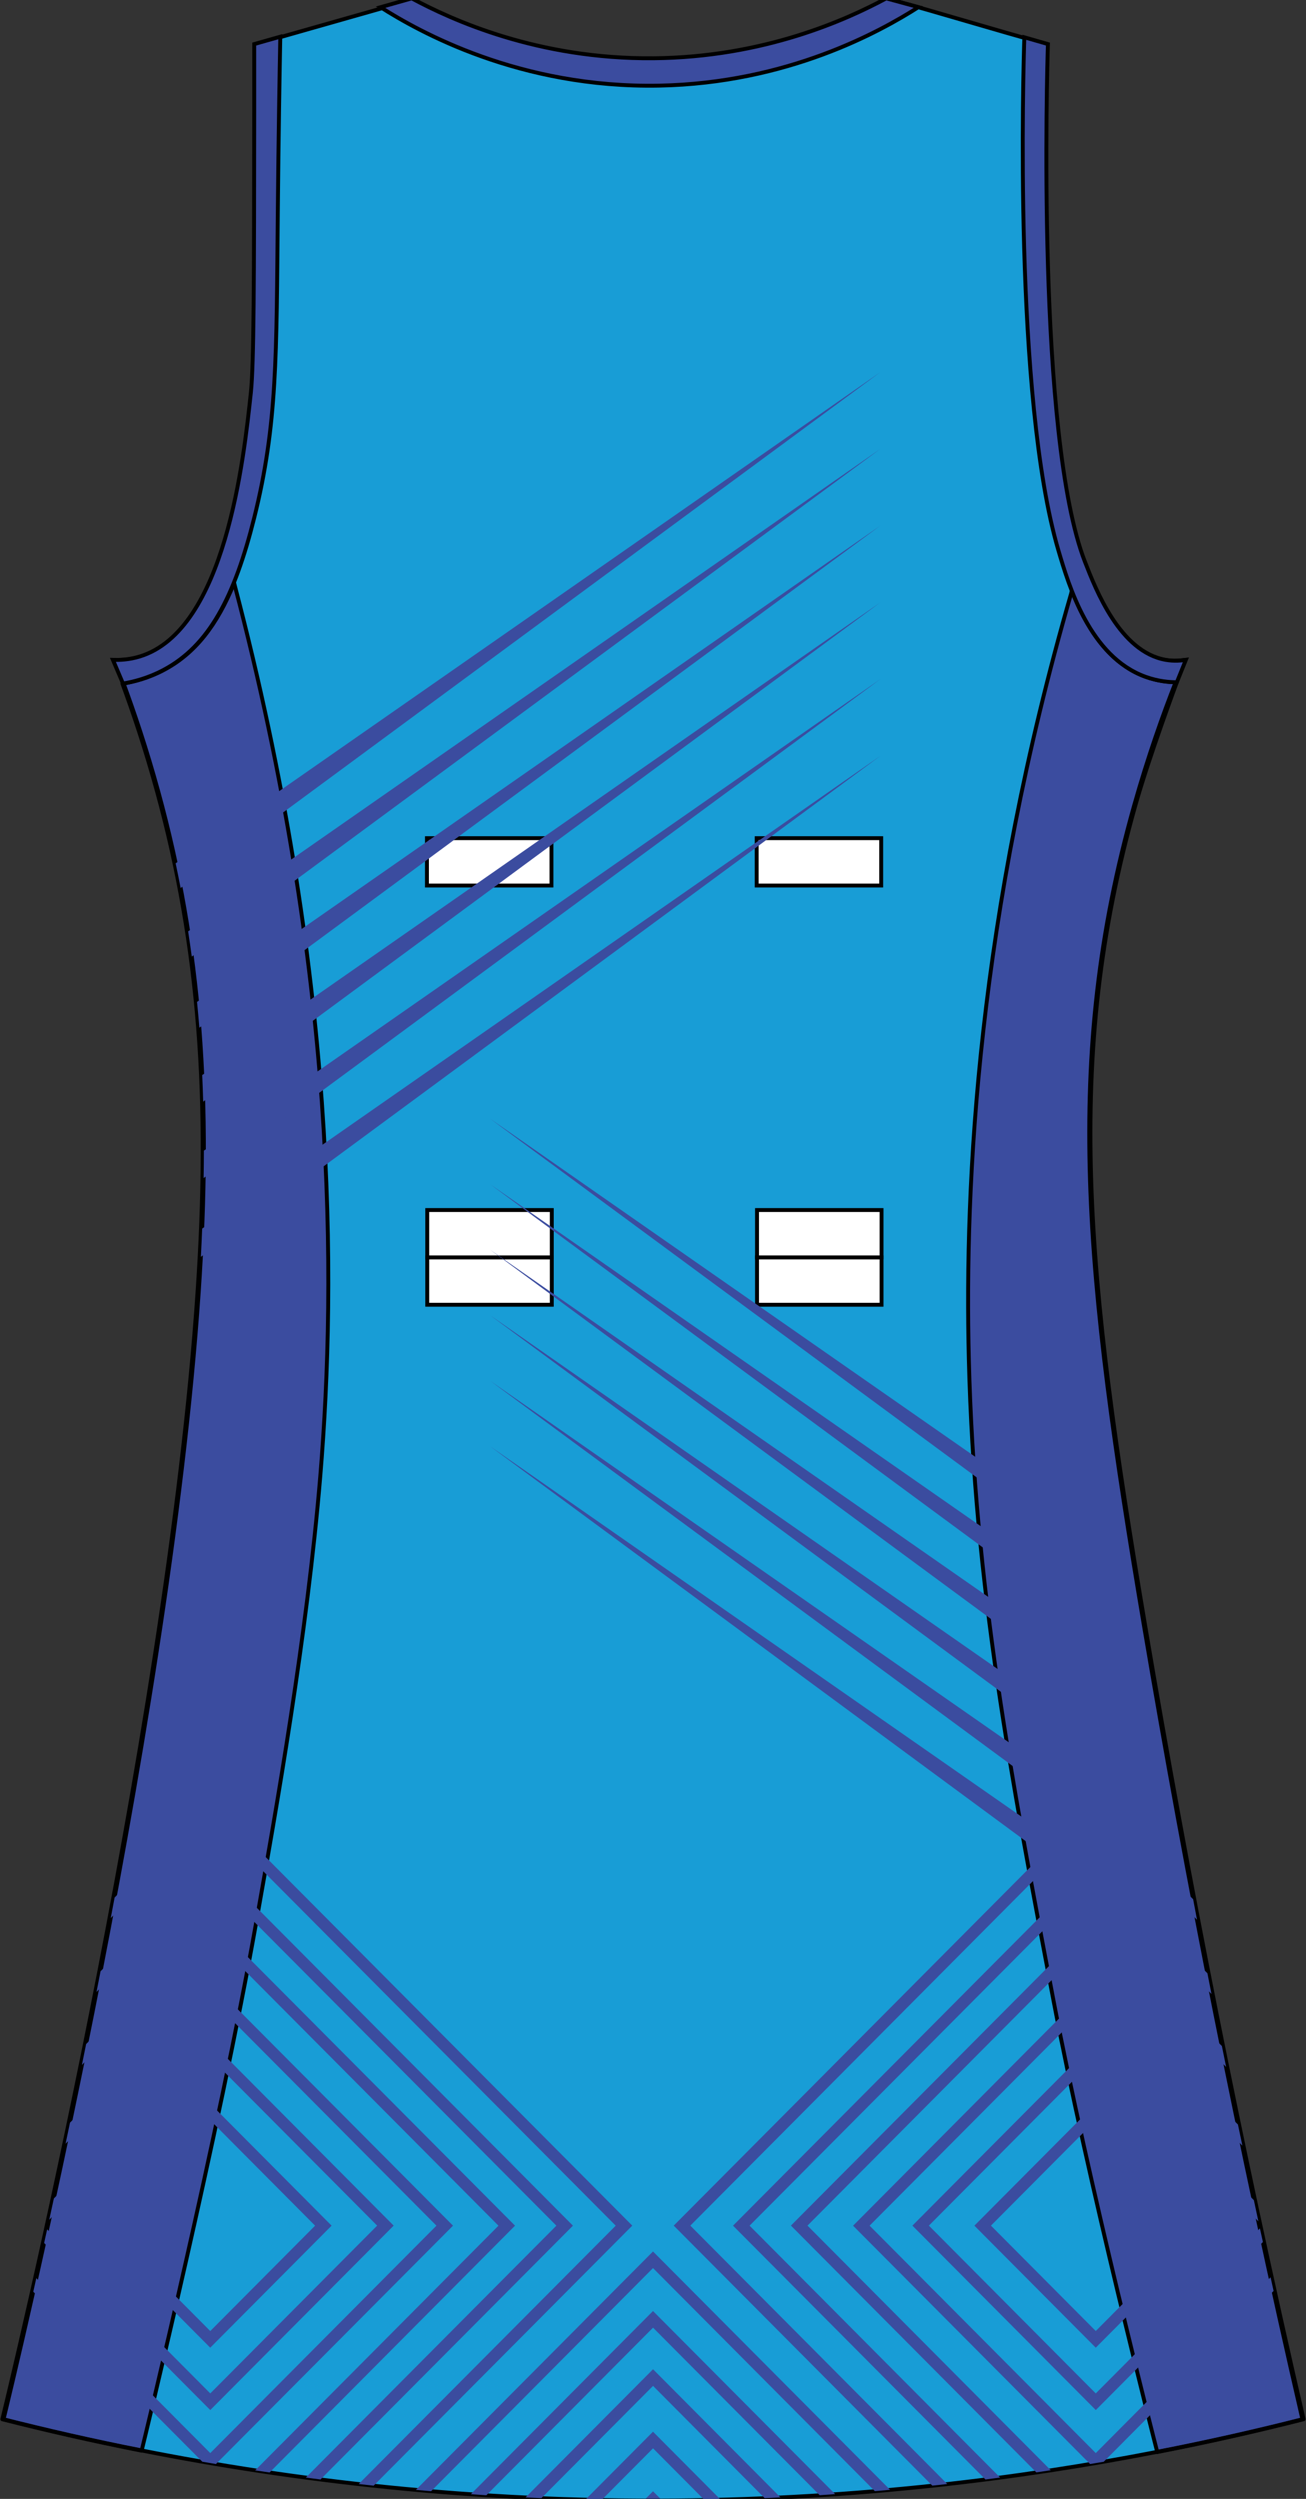 <?xml version="1.0" encoding="utf-8"?>
<!-- Generator: Adobe Illustrator 19.1.0, SVG Export Plug-In . SVG Version: 6.00 Build 0)  -->
<svg version="1.1" id="Layer_1" xmlns="http://www.w3.org/2000/svg" xmlns:xlink="http://www.w3.org/1999/xlink" x="0px" y="0px"
	 viewBox="0 0 335.2 641.14" style="enable-background:new 0 0 335.2 641.14;" xml:space="preserve">
<rect x="0" y="0" width="335.2" height="641.14" fill="#333333" stroke="none"/>
<style type="text/css">
	<![CDATA[
	@font-face{font-family:'codaheavy';src:url('/fonts/coda-heavy-webfont.woff') format('woff')}
	text{font-family:Impact,codaheavy,sans-serif}
	.Number.fill{fill:#000}
	.NumberOutline.stroke{fill:none;stroke:#777;stroke-width:2.5}
	.Colour1.fill{fill:#189DD6;}
	.Colour2.fill{fill:#3B4C9F;}
	.NeckAndArmTrim.fill{fill:#3B4C9F;stroke:#000000;stroke-miterlimit:10;}
	.st0{fill:none;stroke:#000000;stroke-linecap:round;stroke-linejoin:round;}
	.st1{fill:none;stroke:#000000;stroke-miterlimit:10;}
	.st2{fill:#FFFFFF;stroke:#000000;}
	]]>
</style>
<path class="Colour1 fill" d="M228.19-0.23c13.82,3.76,26.65,7.78,40.46,11.54c-0.2,6.16-2.96,100.78,9.5,132.82
	c2.79,7.17,9,23.13,20.73,25.17c2.22,0.39,4.09,0.18,5.18,0c-3.61,8.71-8.48,21.5-12.95,37.33
	c-18.41,65.14-12.72,120.45,2.59,210.95c10.89,64.35,24.22,132.2,40.59,203.13c-41.42,10.53-96.11,20.26-160.64,20.83
	c-70.12,0.63-129.15-9.76-172.73-20.83c1.82-7.42,42.34-174.52,50.09-289.08c3.36-49.6,0.53-88.71-10.36-128.48
	c-3.92-14.33-8.13-25.94-11.23-33.86c1.64,0.07,4.12-0.01,6.91-0.87c21.99-6.75,26.69-50.77,28.5-67.71
	c0.78-7.34,0.82-29.01,0.86-72.05c0.01-7.33,0-13.36,0-17.36c13.24-3.76,26.49-7.52,39.73-11.29
	C105.42,21.2,228.18,20.95,228.19-0.23z"/>
<path class="Colour2 fill" d="M32.31,627.9c1.75,0.36,3.52,0.71,5.3,1.06L6.36,597.54c-0.27,1.19-0.54,2.36-0.8,3.47L32.31,627.9z"/>
<path class="Colour2 fill" d="M167.6,639.19l-2.35,2.37c1.56,0.01,3.13,0,4.71,0L167.6,639.19z"/>
<path class="Colour2 fill" d="M331.76,609.55l-15.36,15.44c1.86-0.42,3.69-0.84,5.51-1.27l10.64-10.69
	C332.28,611.87,332.02,610.71,331.76,609.55z"/>
<path class="Colour2 fill" d="M329,597.38l-31.4,31.56c1.78-0.35,3.55-0.7,5.3-1.06l26.89-27.03C329.53,599.7,329.26,598.54,329,597.38z"
	/>
<path class="Colour2 fill" d="M3.55,609.66c-0.29,1.24-0.57,2.4-0.81,3.45l10.57,10.62c1.81,0.42,3.65,0.84,5.5,1.26L3.55,609.66z"/>
<path class="Colour2 fill" d="M301.75,175.04c-1.86-0.03-4.65-0.28-7.74-1.4c-9.89-3.58-15.51-13.38-18.91-22.07l-0.17,0.72
	c-23.95,82.66-27.38,150.77-26.26,196.39c1.43,57.99,10.9,107.74,21.59,163.85c9.22,48.41,26.77,116.6,26.77,116.6
	c13.5-2.62,26.05-5.49,37.57-8.42c-16.37-70.93-29.71-138.78-40.59-203.13c-15.31-90.5-21-145.81-2.59-210.95
	c3.55-12.56,10.62-31.53,10.64-31.58L301.75,175.04z"/>
<path class="Colour2 fill" d="M31.69,175.38c2.64-0.44,6.37-1.36,10.36-3.47c8.09-4.28,13.7-11.58,18.05-22.3l0.18,0.72
	c26.08,99.42,26.14,177.55,21.93,228.37c-3.39,40.89-11.33,85.66-16.41,114.3c-9.89,55.78-29.45,135.77-29.45,135.77
	c-12.85-2.53-24.79-5.28-35.76-8.06c1.82-7.42,42.34-174.52,50.09-289.08c3.36-49.6,0.53-88.71-10.36-128.48
	c-3.02-11.01-6.2-20.42-8.92-27.78L31.69,175.38z"/>
<g>
	<path class="st0" d="M301.74,175.04c-3.24,8.24-7.06,18.94-10.64,31.59c-18.41,65.14-12.72,120.45,2.59,210.95
		c10.89,64.35,24.22,132.2,40.59,203.13c-11.43,2.91-23.89,5.75-37.27,8.36"/>
	<path class="st0" d="M297.02,629.07c-35.1,6.84-76.65,12.06-123.37,12.48c-52.62,0.47-98.99-5.26-137.27-12.83"/>
	<path class="st0" d="M301.74,175.04c0.81-2.07,1.59-3.99,2.32-5.74c-1.09,0.18-2.97,0.39-5.18,0
		c-11.73-2.04-17.94-18.01-20.73-25.17c-12.46-32.03-9.7-126.66-9.5-132.82C254.83,7.55,242,3.53,228.19-0.23
		c0,21.18-122.77,21.43-122.77,0.25C92.17,3.78,78.93,7.55,65.69,11.31c0,4,0.01,10.03,0,17.36c-0.04,43.04-0.08,64.71-0.86,72.05
		c-1.81,16.94-6.51,60.96-28.5,67.71c-2.79,0.86-5.27,0.93-6.91,0.87c0.72,1.83,1.49,3.86,2.31,6.07"/>
	<path class="st0" d="M31.72,175.37c2.72,7.36,5.9,16.77,8.92,27.78c10.89,39.77,13.72,78.88,10.36,128.48
		C43.25,446.19,2.73,613.29,0.91,620.71c10.88,2.76,22.72,5.49,35.46,8"/>
	<path class="st0" d="M301.74,175.04C301.75,175.04,301.75,175.04,301.74,175.04l0.31,0c-0.02,0.05-7.09,19.02-10.64,31.58
		c-18.41,65.14-12.72,120.45,2.59,210.95c10.89,64.35,24.22,132.2,40.59,203.13c-11.52,2.93-24.07,5.79-37.57,8.42
		c0,0-0.01-0.02-0.02-0.06"/>
	<path class="st0" d="M301.74,175.04c-1.86-0.03-4.64-0.28-7.74-1.4c-9.89-3.58-15.51-13.38-18.91-22.07l-0.17,0.72
		c-23.95,82.66-27.38,150.77-26.26,196.39c1.43,57.99,10.9,107.74,21.59,163.85c9.07,47.6,26.19,114.32,26.76,116.54"/>
	<path class="st0" d="M31.72,175.37c-0.01,0-0.02,0-0.03,0.01l-0.28,0c2.72,7.36,5.9,16.77,8.92,27.78
		c10.89,39.77,13.72,78.88,10.36,128.48C42.94,446.19,2.42,613.29,0.6,620.71c10.97,2.79,22.91,5.53,35.76,8.06
		c0,0,0-0.02,0.01-0.06"/>
	<path class="st0" d="M31.72,175.37c2.64-0.45,6.36-1.36,10.33-3.47c8.09-4.28,13.7-11.58,18.05-22.3l0.18,0.72
		c26.08,99.42,26.14,177.55,21.93,228.37c-3.39,40.89-11.33,85.66-16.41,114.3c-9.74,54.91-28.83,133.26-29.43,135.71"/>
</g>
<path class="st1" d="M234.41,1.9"/>
<path class="st1" d="M99.11,1.9"/>
<g>
	<rect x="109.58" y="215.05" class="st2" width="31.96" height="12.15"/>
	<rect x="194.21" y="215.05" class="st2" width="31.96" height="12.15"/>
	<rect x="194.3" y="322.61" class="st2" width="31.96" height="12.15"/>
	<rect x="109.66" y="322.61" class="st2" width="31.96" height="12.15"/>
	<rect x="109.66" y="310.46" class="st2" width="31.96" height="12.15"/>
	<rect x="194.3" y="310.46" class="st2" width="31.96" height="12.15"/>
</g>
<path class="NeckAndArmTrim fill" d="M31.57,175.38c2.64-0.44,6.37-1.36,10.36-3.47c11.77-6.22,18.28-18.85,23.32-39.06
	c5.96-23.88,5.7-41.65,6.05-78.13c0.19-20.26,0.47-36.36,0.64-45.31l-6.69,1.9c0,4,0.01,10.03,0,17.36
	c-0.04,43.04-0.08,64.71-0.86,72.05c-1.81,16.94-6.51,60.96-28.5,67.71c-2.79,0.86-5.27,0.93-6.91,0.87L31.57,175.38z"/>
<path class="NeckAndArmTrim fill" d="M302.05,175.05c-1.85-0.01-4.77-0.22-8.05-1.41c-14.32-5.18-19.69-23.42-22.35-32.44
	c-11.54-39.17-8.99-124.16-8.74-131.63l6.05,1.74c-0.2,6.16-2.96,100.78,9.5,132.82c2.79,7.17,9,23.13,20.73,25.17
	c2.22,0.39,4.09,0.18,5.18,0L302.05,175.05z"/>
<path class="NeckAndArmTrim fill" d="M97.67,1.85c9.8,6.22,35.66,20.81,71.52,20.12c32.95-0.64,56.66-13.84,66.55-20.14l-8.28-2.25
	c-10.17,5.47-31.35,15.12-59.77,15.37c-29.68,0.26-51.79-9.87-62.01-15.37L97.67,1.85z"/>
<path class="st1" d="M234.41,1.9"/>
<path class="st1" d="M99.12,1.9"/>
<path class="Colour2 fill" d="M52.33,295.22l173.65-120.99L52.26,302.26C52.3,299.9,52.33,297.55,52.33,295.22z M225.98,134.84
	L50.57,257.06c0.22,2.2,0.42,4.4,0.6,6.62L225.98,134.84z M225.98,115.15L48.29,238.96c0.33,2.15,0.64,4.31,0.93,6.47L225.98,115.15
	z M225.98,193.92L51.89,315.22c-0.1,2.4-0.2,4.8-0.33,7.25L225.98,193.92z M225.98,154.54L51.9,275.83c0.1,2.26,0.19,4.53,0.25,6.82
	L225.98,154.54z M225.98,95.46L45.08,221.5c0.45,2.11,0.88,4.22,1.28,6.34L225.98,95.46z M274.04,457.56l-148.25-103.3L274.1,463.57
	C274.07,461.55,274.05,459.54,274.04,457.56z M275.04,430.63c0.15-1.9,0.32-3.78,0.51-5.65L125.79,320.64L275.04,430.63z
	 M276.7,415.05c0.25-1.85,0.51-3.69,0.79-5.52l-151.7-105.7L276.7,415.05z M274.7,480.82c-0.11-2.09-0.2-4.14-0.28-6.19
	L125.79,371.07L274.7,480.82z M274.2,446.83c0.06-1.96,0.13-3.9,0.22-5.82L125.79,337.45L274.2,446.83z M279.14,400.03
	c0.34-1.81,0.71-3.61,1.09-5.41L125.79,287.02L279.14,400.03z"/>
<path class="Colour2 fill" d="M85.11,571.04l-31.15-31.31l-31.15,31.31l31.15,31.31L85.11,571.04z M53.97,544l26.9,27.04l-26.9,27.04
	l-26.9-27.04L53.97,544z M51.92,631.6L8.54,587.99c0.26-1.14,0.52-2.3,0.78-3.48l44.65,44.88l58.05-58.35l-58.05-58.35l-37.14,37.33
	c0.38-1.78,0.76-3.59,1.14-5.41l36-36.18l62.3,62.61l-60.85,61.16C54.24,632,53.08,631.8,51.92,631.6z M132.19,571.04l-63,63.33
	c-1.24-0.18-2.47-0.37-3.7-0.55l62.45-62.77l-73.98-74.36l-32.94,33.11c0.36-1.77,0.72-3.56,1.09-5.36l31.85-32.01L132.19,571.04z
	 M167.6,592.94l46.75,46.98c-1.32,0.09-2.64,0.19-3.97,0.28l-42.77-42.99l-42.78,43c-1.33-0.08-2.66-0.17-3.98-0.27L167.6,592.94z
	 M167.6,623.9l17.36,17.45c-1.38,0.04-2.78,0.05-4.17,0.07l-13.18-13.25l-13.21,13.27c-1.39-0.03-2.77-0.06-4.15-0.1L167.6,623.9z
	 M53.97,618.35l-42.64-42.86c0.25-1.15,0.51-2.31,0.77-3.5l41.87,42.09l42.83-43.05l-42.83-43.05l-41.33,41.54
	c0.39-1.78,0.79-3.61,1.19-5.46l40.14-40.35l47.07,47.32L53.97,618.35z M200.31,640.76c-1.35,0.07-2.69,0.14-4.05,0.19l-28.65-28.8
	l-28.65,28.8c-1.36-0.06-2.72-0.11-4.07-0.18l32.72-32.89L200.31,640.76z M228.45,638.81c-1.3,0.12-2.6,0.23-3.91,0.34l-56.94-57.23
	l-56.95,57.25c-1.31-0.11-2.61-0.23-3.91-0.34l60.86-61.17L228.45,638.81z M95.9,637.75c-1.28-0.14-2.56-0.28-3.83-0.42l65.96-66.29
	L53.97,466.44l-25.54,25.67c0.33-1.75,0.66-3.5,0.99-5.26l24.55-24.68l108.31,108.86L95.9,637.75z M243.13,637.33
	c-1.27,0.14-2.56,0.28-3.84,0.41l-66.37-66.71l108.31-108.86l25,25.12c0.33,1.76,0.66,3.51,1,5.27l-25.99-26.13l-104.06,104.6
	L243.13,637.33z M256.68,635.66c-1.25,0.17-2.48,0.34-3.75,0.5l-64.79-65.12l93.09-93.57l28.67,28.82c0.35,1.77,0.69,3.53,1.04,5.31
	l-29.71-29.86l-88.84,89.3L256.68,635.66z M147.05,571.04l-64.79,65.12c-1.26-0.16-2.51-0.32-3.76-0.49l64.3-64.63l-88.84-89.3
	l-29.19,29.34c0.35-1.76,0.69-3.53,1.04-5.31l28.15-28.3L147.05,571.04z M281.24,508.42l36.49,36.67c0.37,1.8,0.76,3.61,1.14,5.42
	l-37.63-37.82l-58.05,58.35l58.05,58.35l44.87-45.1c0.26,1.17,0.51,2.33,0.77,3.5l-43.59,43.82c-1.16,0.2-2.33,0.39-3.5,0.59
	l-60.84-61.15L281.24,508.42z M313.61,524.95c0.36,1.78,0.72,3.57,1.09,5.36l-33.47-33.64l-73.98,74.36l62.44,62.76
	c-1.23,0.19-2.46,0.37-3.7,0.55l-62.99-63.32l78.22-78.63L313.61,524.95z M250.09,571.04l31.15,31.31l31.15-31.31l-31.15-31.31
	L250.09,571.04z M281.24,598.07l-26.9-27.04l26.9-27.04l26.9,27.04L281.24,598.07z M281.24,523.72l40.58,40.78
	c0.39,1.81,0.77,3.62,1.16,5.43l-41.74-41.95l-42.83,43.05l42.83,43.05l42.13-42.34c0.25,1.16,0.51,2.34,0.77,3.5l-42.89,43.11
	l-47.07-47.32L281.24,523.72z"/>
<g id="BBodyLogos"></g>
</svg>
